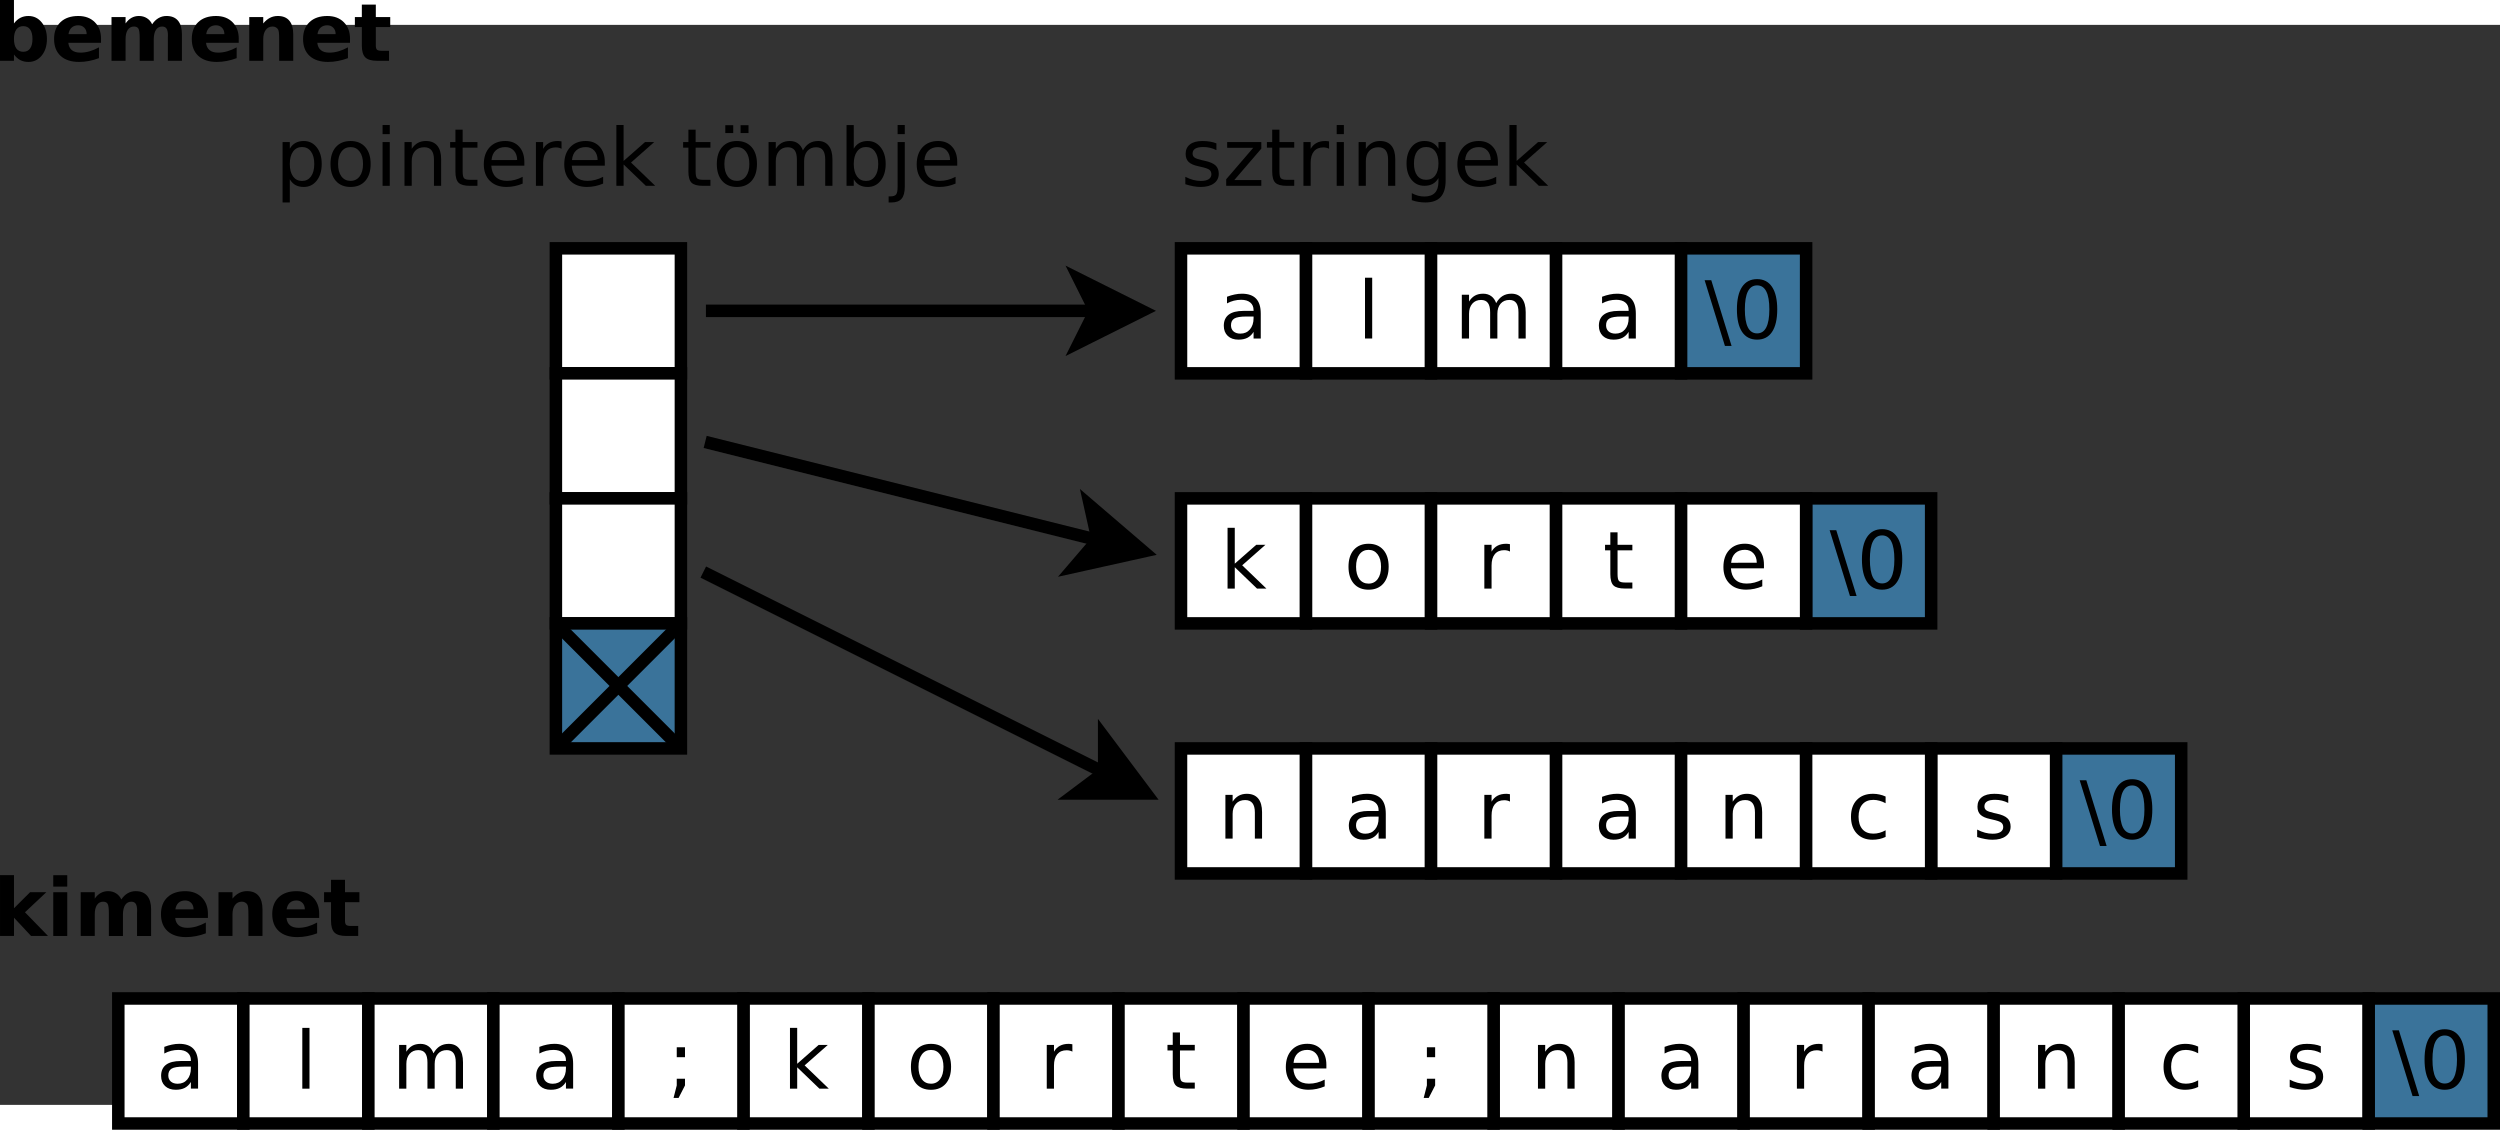 <?xml version="1.0" encoding="UTF-8" standalone="no"?>
<!-- Created with Inkscape (http://www.inkscape.org/) -->
<svg id="svg2" xmlns:rdf="http://www.w3.org/1999/02/22-rdf-syntax-ns#" xmlns="http://www.w3.org/2000/svg" height="334.52" width="740.25" version="1.1" xmlns:cc="http://creativecommons.org/ns#" xmlns:dc="http://purl.org/dc/elements/1.1/" viewBox="200 28 399.925 172.768">
 <rect x="200" y="28" width="399.925" height="172.768" fill="#333333" stroke="none"/>
 <g id="g4" transform="translate(-1.075 -6.254)">
  <path id="rect6" fill="#fff" d="m290 70h20v20h-20z"/>
  <path id="rect8" d="m290 70h20v20h-20z" stroke="#000" stroke-width="2" fill="none"/>
 </g>
 <g id="g10" transform="translate(-1.075 -6.254)">
  <path id="rect12" fill="#fff" d="m290 90h20v20h-20z"/>
  <path id="rect14" d="m290 90h20v20h-20z" stroke="#000" stroke-width="2" fill="none"/>
 </g>
 <g id="g16" transform="translate(-1.075 -6.254)">
  <path id="rect18" fill="#fff" d="m290 110h20v20h-20z"/>
  <path id="rect20" d="m290 110h20v20h-20z" stroke="#000" stroke-width="2" fill="none"/>
 </g>
 <g id="g22" transform="translate(-1.075 -6.254)">
  <path id="rect24" fill="#3a739a" d="m290 130h20v20h-20z"/>
  <path id="rect26" d="m290 130h20v20h-20z" stroke="#000" stroke-width="2" fill="none"/>
 </g>
 <g id="g28" transform="translate(-1.075 -6.254)">
  <path id="rect30" fill="#fff" d="m390 70h20v20h-20z"/>
  <path id="rect32" d="m390 70h20v20h-20z" stroke="#000" stroke-width="2" fill="none"/>
 </g>
 <g id="g34" transform="translate(-1.075 -6.254)">
  <path id="rect36" fill="#fff" d="m410 70h20v20h-20z"/>
  <path id="rect38" d="m410 70h20v20h-20z" stroke="#000" stroke-width="2" fill="none"/>
 </g>
 <g id="g40" transform="translate(-1.075 -6.254)">
  <path id="rect42" fill="#fff" d="m430 70h20v20h-20z"/>
  <path id="rect44" d="m430 70h20v20h-20z" stroke="#000" stroke-width="2" fill="none"/>
 </g>
 <g id="g46" transform="translate(-1.075 -6.254)">
  <path id="rect48" fill="#fff" d="m450 70h20v20h-20z"/>
  <path id="rect50" d="m450 70h20v20h-20z" stroke="#000" stroke-width="2" fill="none"/>
 </g>
 <g id="g52" transform="translate(-1.075 -6.254)">
  <path id="rect54" fill="#3a739a" d="m470 70h20v20h-20z"/>
  <path id="rect56" d="m470 70h20v20h-20z" stroke="#000" stroke-width="2" fill="none"/>
 </g>
 <g id="g58" transform="translate(-1.075 -6.254)">
  <path id="rect60" fill="#fff" d="m390 110h20v20h-20z"/>
  <path id="rect62" d="m390 110h20v20h-20z" stroke="#000" stroke-width="2" fill="none"/>
 </g>
 <g id="g64" transform="translate(-1.075 -6.254)">
  <path id="rect66" fill="#fff" d="m410 110h20v20h-20z"/>
  <path id="rect68" d="m410 110h20v20h-20z" stroke="#000" stroke-width="2" fill="none"/>
 </g>
 <g id="g70" transform="translate(-1.075 -6.254)">
  <path id="rect72" fill="#fff" d="m430 110h20v20h-20z"/>
  <path id="rect74" d="m430 110h20v20h-20z" stroke="#000" stroke-width="2" fill="none"/>
 </g>
 <g id="g76" transform="translate(-1.075 -6.254)">
  <path id="rect78" fill="#fff" d="m450 110h20v20h-20z"/>
  <path id="rect80" d="m450 110h20v20h-20z" stroke="#000" stroke-width="2" fill="none"/>
 </g>
 <g id="g82" transform="translate(-1.075 -6.254)">
  <path id="rect84" fill="#3a739a" d="m490 110h20v20h-20z"/>
  <path id="rect86" d="m490 110h20v20h-20z" stroke="#000" stroke-width="2" fill="none"/>
 </g>
 <g id="g88" transform="translate(-1.075 -6.254)">
  <path id="rect90" fill="#fff" d="m470 110h20v20h-20z"/>
  <path id="rect92" d="m470 110h20v20h-20z" stroke="#000" stroke-width="2" fill="none"/>
 </g>
 <g id="g94" transform="translate(-1.075 -6.254)">
  <path id="line96" d="m314 80h62.264" stroke="#000" stroke-width="2" fill="none"/>
  <path id="polygon98" d="m376.26 80-2.5-5 10 5-10 5z"/>
  <path id="polygon100" d="m376.26 80-2.5-5 10 5-10 5z" stroke="#000" stroke-width="2" fill="none"/>
 </g>
 <g id="g102" transform="translate(-1.075 -6.254)">
  <path id="line104" d="m313.88 100.97 62.793 15.699" stroke="#000" stroke-width="2" fill="none"/>
  <path id="polygon106" d="m376.67 116.67-1.213-5.458 8.489 7.277-10.914 2.425z"/>
  <path id="polygon108" d="m376.67 116.67-1.213-5.458 8.489 7.277-10.914 2.425z" stroke="#000" stroke-width="2" fill="none"/>
 </g>
 <g id="g110" transform="translate(-1.075 -6.254)">
  <path id="line112" d="m313.58 121.79 64.136 32.068" stroke="#000" stroke-width="2" fill="none"/>
  <path id="polygon114" d="m377.71 153.86v-5.59l6.708 8.944h-11.18z"/>
  <path id="polygon116" d="m377.71 153.86v-5.59l6.708 8.944h-11.18z" stroke="#000" stroke-width="2" fill="none"/>
 </g>
 <g id="text118">
  <path id="path3250" style="" d="m246.36 52.696v3.712h-1.156v-9.662h1.156v1.062c0.242-0.417 0.546-0.725 0.912-0.925 0.371-0.204 0.812-0.306 1.325-0.306 0.85 0 1.54 0.338 2.069 1.012 0.533 0.675 0.8 1.562 0.8 2.663-0 1.1-0.267 1.988-0.8 2.663-0.529 0.675-1.219 1.012-2.069 1.012-0.512 0-0.954-0.1-1.325-0.3-0.367-0.204-0.671-0.515-0.912-0.931m3.913-2.444c0-0.846-0.175-1.508-0.525-1.988-0.346-0.483-0.823-0.725-1.431-0.725-0.608 0-1.087 0.242-1.438 0.725-0.346 0.479-0.519 1.142-0.519 1.988 0 0.846 0.173 1.51 0.519 1.994 0.35 0.479 0.829 0.719 1.438 0.719 0.608 0 1.085-0.24 1.431-0.719 0.35-0.483 0.525-1.148 0.525-1.994"/>
  <path id="path3252" style="" d="m256.08 47.553c-0.617 0-1.104 0.242-1.462 0.725-0.358 0.479-0.537 1.137-0.537 1.975s0.177 1.498 0.531 1.981c0.358 0.479 0.848 0.719 1.469 0.719 0.613 0 1.098-0.242 1.456-0.725 0.358-0.483 0.537-1.142 0.537-1.975 0-0.829-0.179-1.485-0.537-1.969-0.358-0.487-0.844-0.731-1.456-0.731m0-0.975c1 0 1.785 0.325 2.356 0.975 0.571 0.65 0.856 1.55 0.856 2.7-0 1.146-0.285 2.046-0.856 2.7-0.571 0.65-1.356 0.975-2.356 0.975-1.004 0-1.792-0.325-2.362-0.975-0.567-0.654-0.85-1.554-0.85-2.7 0-1.15 0.283-2.05 0.85-2.7 0.571-0.65 1.358-0.975 2.362-0.975"/>
  <path id="path3254" style="" d="m261.2 46.746h1.15v7h-1.15v-7m0-2.725h1.15v1.456h-1.15v-1.456"/>
  <path id="path3256" style="" d="m270.57 49.521v4.225h-1.15v-4.188c0-0.662-0.129-1.158-0.388-1.488-0.258-0.329-0.646-0.494-1.163-0.494-0.621 0-1.11 0.198-1.469 0.594-0.358 0.396-0.537 0.935-0.537 1.619v3.956h-1.156v-7h1.156v1.087c0.275-0.421 0.598-0.735 0.969-0.944 0.375-0.208 0.806-0.312 1.294-0.312 0.804 0 1.413 0.25 1.825 0.75 0.412 0.496 0.619 1.227 0.619 2.194"/>
  <path id="path3258" style="" d="m274.01 44.759v1.988h2.369v0.894h-2.369v3.8c0 0.571 0.077 0.938 0.231 1.1 0.158 0.163 0.477 0.244 0.956 0.244h1.181v0.963h-1.181c-0.887 0-1.5-0.165-1.837-0.494-0.338-0.333-0.506-0.938-0.506-1.812v-3.8h-0.844v-0.894h0.844v-1.988h1.156"/>
  <path id="path3260" style="" d="m283.88 49.959v0.562h-5.287c0.05 0.792 0.287 1.396 0.713 1.812 0.429 0.412 1.025 0.619 1.788 0.619 0.442 0 0.869-0.054 1.281-0.163 0.417-0.108 0.829-0.271 1.238-0.487v1.087c-0.412 0.175-0.835 0.308-1.269 0.4-0.433 0.092-0.873 0.138-1.319 0.138-1.117 0-2.002-0.325-2.656-0.975-0.65-0.65-0.975-1.529-0.975-2.638 0-1.146 0.308-2.054 0.925-2.725 0.621-0.675 1.456-1.012 2.506-1.012 0.942 0 1.685 0.304 2.231 0.912 0.55 0.604 0.825 1.427 0.825 2.469m-1.15-0.338c-0.008-0.629-0.185-1.131-0.531-1.506-0.342-0.375-0.796-0.562-1.363-0.562-0.642 0-1.156 0.181-1.544 0.544-0.383 0.363-0.604 0.873-0.662 1.531l4.1-0.006"/>
  <path id="path3262" style="" d="m289.83 47.821c-0.129-0.075-0.271-0.129-0.425-0.163-0.15-0.037-0.317-0.056-0.5-0.056-0.65 0-1.15 0.213-1.5 0.637-0.346 0.421-0.519 1.027-0.519 1.819v3.688h-1.156v-7h1.156v1.087c0.242-0.425 0.556-0.74 0.944-0.944 0.388-0.208 0.858-0.312 1.413-0.312 0.079 0 0.167 0.006 0.263 0.019 0.096 0.008 0.202 0.023 0.319 0.044l0.006 1.181"/>
  <path id="path3264" style="" d="m296.75 49.959v0.562h-5.287c0.05 0.792 0.287 1.396 0.713 1.812 0.429 0.412 1.025 0.619 1.788 0.619 0.442 0 0.869-0.054 1.281-0.163 0.417-0.108 0.829-0.271 1.238-0.487v1.087c-0.413 0.175-0.835 0.308-1.269 0.4-0.433 0.092-0.873 0.138-1.319 0.138-1.117 0-2.002-0.325-2.656-0.975-0.65-0.65-0.975-1.529-0.975-2.638 0-1.146 0.308-2.054 0.925-2.725 0.621-0.675 1.456-1.012 2.506-1.012 0.942 0 1.685 0.304 2.231 0.912 0.55 0.604 0.825 1.427 0.825 2.469m-1.15-0.338c-0.008-0.629-0.185-1.131-0.531-1.506-0.342-0.375-0.796-0.562-1.363-0.562-0.642 0-1.156 0.181-1.544 0.544-0.383 0.363-0.604 0.873-0.662 1.531l4.1-0.006"/>
  <path id="path3266" style="" d="m298.6 44.021h1.156v5.744l3.431-3.019h1.469l-3.712 3.275 3.869 3.725h-1.5l-3.556-3.419v3.419h-1.156v-9.725"/>
  <path id="path3268" style="" d="m311.28 44.759v1.988h2.369v0.894h-2.369v3.8c-0 0.571 0.077 0.938 0.231 1.1 0.158 0.163 0.477 0.244 0.956 0.244h1.181v0.963h-1.181c-0.888 0-1.5-0.165-1.837-0.494-0.338-0.333-0.506-0.938-0.506-1.812v-3.8h-0.844v-0.894h0.844v-1.988h1.156"/>
  <path id="path3270" style="" d="m317.88 47.553c-0.617 0-1.104 0.242-1.462 0.725-0.358 0.479-0.538 1.137-0.537 1.975-0 0.838 0.177 1.498 0.531 1.981 0.358 0.479 0.848 0.719 1.469 0.719 0.612 0 1.098-0.242 1.456-0.725 0.358-0.483 0.537-1.142 0.537-1.975-0-0.829-0.179-1.485-0.537-1.969-0.358-0.487-0.844-0.731-1.456-0.731m0-0.975c1 0 1.785 0.325 2.356 0.975 0.571 0.65 0.856 1.55 0.856 2.7-0 1.146-0.285 2.046-0.856 2.7-0.571 0.65-1.356 0.975-2.356 0.975-1.004 0-1.792-0.325-2.362-0.975-0.567-0.654-0.85-1.554-0.85-2.7 0-1.15 0.283-2.05 0.85-2.7 0.571-0.65 1.358-0.975 2.362-0.975m0.588-2.531h1.269v1.262h-1.269v-1.262m-2.444 0h1.269v1.262h-1.269v-1.262"/>
  <path id="path3272" style="" d="m328.44 48.09c0.287-0.517 0.631-0.898 1.031-1.144 0.4-0.246 0.871-0.369 1.413-0.369 0.729 0 1.292 0.256 1.688 0.769 0.396 0.508 0.594 1.233 0.594 2.175v4.225h-1.156v-4.188c-0-0.671-0.119-1.169-0.356-1.494-0.238-0.325-0.6-0.487-1.087-0.487-0.596 0-1.067 0.198-1.413 0.594-0.346 0.396-0.519 0.935-0.519 1.619v3.956h-1.156v-4.188c0-0.675-0.119-1.173-0.356-1.494-0.237-0.325-0.604-0.487-1.1-0.487-0.588 0-1.054 0.2-1.4 0.6-0.346 0.396-0.519 0.933-0.519 1.613v3.956h-1.156v-7h1.156v1.087c0.263-0.429 0.577-0.746 0.944-0.95 0.367-0.204 0.802-0.306 1.306-0.306 0.508 0 0.94 0.129 1.294 0.388 0.358 0.258 0.623 0.633 0.794 1.125"/>
  <path id="path3274" style="" d="m340.49 50.253c0-0.846-0.175-1.508-0.525-1.988-0.346-0.483-0.823-0.725-1.431-0.725-0.608 0-1.087 0.242-1.438 0.725-0.346 0.479-0.519 1.142-0.519 1.988 0 0.846 0.173 1.51 0.519 1.994 0.35 0.479 0.829 0.719 1.438 0.719 0.608 0 1.085-0.24 1.431-0.719 0.35-0.483 0.525-1.148 0.525-1.994m-3.913-2.444c0.242-0.417 0.546-0.725 0.912-0.925 0.371-0.204 0.812-0.306 1.325-0.306 0.85 0 1.54 0.338 2.069 1.012 0.533 0.675 0.8 1.562 0.8 2.663-0 1.1-0.267 1.988-0.8 2.663-0.529 0.675-1.219 1.012-2.069 1.012-0.512 0-0.954-0.1-1.325-0.3-0.367-0.204-0.671-0.515-0.912-0.931v1.05h-1.156v-9.725h1.156v3.788"/>
  <path id="path3276" style="" d="m343.59 46.746h1.15v7.125c0 0.892-0.171 1.538-0.512 1.938-0.338 0.4-0.883 0.6-1.637 0.6h-0.438v-0.975h0.306c0.438-0 0.735-0.102 0.894-0.306 0.158-0.2 0.237-0.619 0.237-1.256v-7.125m0-2.725h1.15v1.456h-1.15v-1.456"/>
  <path id="path3278" style="" d="m353.13 49.959v0.562h-5.287c0.05 0.792 0.287 1.396 0.713 1.812 0.429 0.412 1.025 0.619 1.788 0.619 0.442 0 0.869-0.054 1.281-0.163 0.417-0.108 0.829-0.271 1.238-0.487v1.087c-0.413 0.175-0.835 0.308-1.269 0.4-0.433 0.092-0.873 0.138-1.319 0.138-1.117 0-2.002-0.325-2.656-0.975-0.65-0.65-0.975-1.529-0.975-2.638-0-1.146 0.308-2.054 0.925-2.725 0.621-0.675 1.456-1.012 2.506-1.012 0.942 0 1.685 0.304 2.231 0.912 0.55 0.604 0.825 1.427 0.825 2.469m-1.15-0.338c-0.008-0.629-0.185-1.131-0.531-1.506-0.342-0.375-0.796-0.562-1.363-0.562-0.642 0-1.156 0.181-1.544 0.544-0.383 0.363-0.604 0.873-0.662 1.531l4.1-0.006"/>
 </g>
 <g id="text122">
  <path id="path3281" style="" d="m394.59 46.953v1.087c-0.325-0.167-0.663-0.292-1.012-0.375-0.35-0.083-0.713-0.125-1.087-0.125-0.571 0-1 0.088-1.288 0.263-0.283 0.175-0.425 0.438-0.425 0.787 0 0.267 0.102 0.477 0.306 0.631 0.204 0.15 0.615 0.294 1.231 0.431l0.394 0.087c0.817 0.175 1.396 0.423 1.738 0.744 0.346 0.317 0.519 0.76 0.519 1.331-0 0.65-0.258 1.165-0.775 1.544-0.513 0.379-1.219 0.569-2.119 0.569-0.375 0-0.767-0.037-1.175-0.113-0.404-0.071-0.831-0.179-1.281-0.325v-1.188c0.425 0.221 0.844 0.388 1.256 0.5 0.412 0.108 0.821 0.163 1.225 0.163 0.542 0 0.958-0.092 1.25-0.275 0.292-0.188 0.437-0.45 0.438-0.787-0-0.312-0.106-0.552-0.319-0.719-0.208-0.167-0.669-0.327-1.381-0.481l-0.4-0.094c-0.713-0.15-1.227-0.379-1.544-0.688-0.317-0.312-0.475-0.74-0.475-1.281 0-0.658 0.233-1.167 0.7-1.525 0.467-0.358 1.129-0.537 1.988-0.537 0.425 0 0.825 0.031 1.2 0.094 0.375 0.063 0.721 0.156 1.038 0.281"/>
  <path id="path3283" style="" d="m396.31 46.746h5.463v1.05l-4.325 5.031h4.325v0.919h-5.619v-1.05l4.325-5.031h-4.169v-0.919"/>
  <path id="path3285" style="" d="m404.67 44.759v1.988h2.369v0.894h-2.369v3.8c0 0.571 0.077 0.938 0.231 1.1 0.158 0.163 0.477 0.244 0.956 0.244h1.181v0.963h-1.181c-0.888 0-1.5-0.165-1.837-0.494-0.338-0.333-0.506-0.938-0.506-1.812v-3.8h-0.844v-0.894h0.844v-1.988h1.156"/>
  <path id="path3287" style="" d="m412.61 47.821c-0.129-0.075-0.271-0.129-0.425-0.163-0.15-0.037-0.317-0.056-0.5-0.056-0.65 0-1.15 0.213-1.5 0.637-0.346 0.421-0.519 1.027-0.519 1.819v3.688h-1.156v-7h1.156v1.087c0.242-0.425 0.556-0.74 0.944-0.944 0.387-0.208 0.858-0.312 1.413-0.312 0.079 0 0.167 0.006 0.263 0.019 0.096 0.008 0.202 0.023 0.319 0.044l0.006 1.181"/>
  <path id="path3289" style="" d="m413.83 46.746h1.15v7h-1.15v-7m0-2.725h1.15v1.456h-1.15v-1.456"/>
  <path id="path3291" style="" d="m423.2 49.521v4.225h-1.15v-4.188c-0-0.662-0.129-1.158-0.388-1.488-0.258-0.329-0.646-0.494-1.163-0.494-0.621 0-1.11 0.198-1.469 0.594-0.358 0.396-0.537 0.935-0.537 1.619v3.956h-1.156v-7h1.156v1.087c0.275-0.421 0.598-0.735 0.969-0.944 0.375-0.208 0.806-0.312 1.294-0.312 0.804 0 1.413 0.25 1.825 0.75 0.412 0.496 0.619 1.227 0.619 2.194"/>
  <path id="path3293" style="" d="m430.11 50.165c-0-0.833-0.173-1.479-0.519-1.938-0.342-0.458-0.823-0.687-1.444-0.688-0.617 0-1.098 0.229-1.444 0.688-0.342 0.458-0.512 1.104-0.512 1.938 0 0.829 0.171 1.473 0.512 1.931 0.346 0.458 0.827 0.688 1.444 0.688 0.621 0 1.102-0.229 1.444-0.688 0.346-0.458 0.519-1.102 0.519-1.931m1.15 2.712c-0 1.192-0.265 2.077-0.794 2.656-0.529 0.583-1.34 0.875-2.431 0.875-0.404-0-0.785-0.031-1.144-0.094-0.358-0.058-0.706-0.15-1.044-0.275v-1.119c0.338 0.183 0.671 0.319 1 0.406 0.329 0.087 0.665 0.131 1.006 0.131 0.754-0 1.319-0.198 1.694-0.594 0.375-0.392 0.562-0.985 0.562-1.781v-0.569c-0.238 0.412-0.542 0.721-0.912 0.925-0.371 0.204-0.815 0.306-1.331 0.306-0.858 0-1.55-0.327-2.075-0.981-0.525-0.654-0.787-1.521-0.787-2.6 0-1.083 0.263-1.952 0.787-2.606 0.525-0.654 1.217-0.981 2.075-0.981 0.517 0 0.96 0.102 1.331 0.306 0.371 0.204 0.675 0.513 0.912 0.925v-1.062h1.15v6.131"/>
  <path id="path3295" style="" d="m439.62 49.959v0.562h-5.287c0.05 0.792 0.287 1.396 0.713 1.812 0.429 0.412 1.025 0.619 1.788 0.619 0.442 0 0.869-0.054 1.281-0.163 0.417-0.108 0.829-0.271 1.238-0.487v1.087c-0.413 0.175-0.835 0.308-1.269 0.4-0.433 0.092-0.873 0.138-1.319 0.138-1.117 0-2.002-0.325-2.656-0.975-0.65-0.65-0.975-1.529-0.975-2.638 0-1.146 0.308-2.054 0.925-2.725 0.621-0.675 1.456-1.012 2.506-1.012 0.942 0 1.685 0.304 2.231 0.912 0.55 0.604 0.825 1.427 0.825 2.469m-1.15-0.338c-0.008-0.629-0.185-1.131-0.531-1.506-0.342-0.375-0.796-0.562-1.363-0.562-0.642 0-1.156 0.181-1.544 0.544-0.383 0.363-0.604 0.873-0.662 1.531l4.1-0.006"/>
  <path id="path3297" style="" d="m441.46 44.021h1.156v5.744l3.431-3.019h1.469l-3.712 3.275 3.869 3.725h-1.5l-3.556-3.419v3.419h-1.156v-9.725"/>
 </g>
 <g id="text126">
  <path id="path3300" style="" d="m399.39 74.653c-0.929 0-1.573 0.106-1.931 0.319-0.358 0.212-0.537 0.575-0.537 1.087 0 0.408 0.133 0.733 0.4 0.975 0.271 0.237 0.637 0.356 1.1 0.356 0.637 0 1.148-0.225 1.531-0.675 0.387-0.454 0.581-1.056 0.581-1.806v-0.256h-1.144m2.294-0.475v3.994h-1.15v-1.062c-0.263 0.425-0.59 0.74-0.981 0.944-0.392 0.2-0.871 0.3-1.438 0.3-0.717-0-1.288-0.2-1.712-0.6-0.421-0.404-0.631-0.944-0.631-1.619 0-0.787 0.263-1.381 0.787-1.781 0.529-0.4 1.317-0.6 2.362-0.6h1.613v-0.113c-0-0.529-0.175-0.938-0.525-1.225-0.346-0.292-0.833-0.437-1.462-0.438-0.4 0-0.79 0.048-1.169 0.144-0.379 0.096-0.744 0.24-1.094 0.431v-1.062c0.421-0.162 0.829-0.283 1.225-0.362 0.396-0.083 0.781-0.125 1.156-0.125 1.012 0 1.769 0.263 2.269 0.787 0.5 0.525 0.75 1.321 0.75 2.388"/>
 </g>
 <g id="text130">
  <path id="path3303" style="" d="m418.36 68.446h1.15v9.725h-1.15v-9.725"/>
 </g>
 <g id="text134">
  <path id="path3306" style="" d="m439.34 72.515c0.287-0.517 0.631-0.898 1.031-1.144 0.4-0.246 0.871-0.369 1.413-0.369 0.729 0 1.292 0.256 1.688 0.769 0.396 0.508 0.594 1.233 0.594 2.175v4.225h-1.156v-4.188c-0-0.671-0.119-1.169-0.356-1.494-0.238-0.325-0.6-0.487-1.087-0.487-0.596 0-1.067 0.198-1.413 0.594-0.346 0.396-0.519 0.935-0.519 1.619v3.956h-1.156v-4.188c-0-0.675-0.119-1.173-0.356-1.494-0.238-0.325-0.604-0.487-1.1-0.487-0.588 0-1.054 0.2-1.4 0.6-0.346 0.396-0.519 0.933-0.519 1.613v3.956h-1.156v-7h1.156v1.087c0.263-0.429 0.577-0.746 0.944-0.95 0.367-0.204 0.802-0.306 1.306-0.306 0.508 0 0.94 0.129 1.294 0.388 0.358 0.258 0.623 0.633 0.794 1.125"/>
 </g>
 <g id="text138">
  <path id="path3309" style="" d="m459.39 74.653c-0.929 0-1.573 0.106-1.931 0.319-0.358 0.212-0.537 0.575-0.537 1.087 0 0.408 0.133 0.733 0.4 0.975 0.271 0.237 0.637 0.356 1.1 0.356 0.637 0 1.148-0.225 1.531-0.675 0.387-0.454 0.581-1.056 0.581-1.806v-0.256h-1.144m2.294-0.475v3.994h-1.15v-1.062c-0.263 0.425-0.59 0.74-0.981 0.944-0.392 0.2-0.871 0.3-1.438 0.3-0.717-0-1.288-0.2-1.712-0.6-0.421-0.404-0.631-0.944-0.631-1.619 0-0.787 0.263-1.381 0.787-1.781 0.529-0.4 1.317-0.6 2.362-0.6h1.613v-0.113c-0-0.529-0.175-0.938-0.525-1.225-0.346-0.292-0.833-0.437-1.462-0.438-0.4 0-0.79 0.048-1.169 0.144-0.379 0.096-0.744 0.24-1.094 0.431v-1.062c0.421-0.162 0.829-0.283 1.225-0.362 0.396-0.083 0.781-0.125 1.156-0.125 1.012 0 1.769 0.263 2.269 0.787 0.5 0.525 0.75 1.321 0.75 2.388"/>
 </g>
 <g id="text142">
  <path id="path3312" style="" d="m473.75 68.84 3.25 10.519h-1.062l-3.25-10.519h1.062"/>
  <path id="path3314" style="" d="m481.08 69.671c-0.65 0-1.14 0.321-1.469 0.963-0.325 0.638-0.487 1.598-0.487 2.881 0 1.279 0.163 2.24 0.487 2.881 0.329 0.637 0.819 0.956 1.469 0.956 0.654 0 1.144-0.319 1.469-0.956 0.329-0.642 0.494-1.602 0.494-2.881-0-1.283-0.165-2.244-0.494-2.881-0.325-0.642-0.815-0.962-1.469-0.963m0-1c1.046 0 1.844 0.415 2.394 1.244 0.554 0.825 0.831 2.025 0.831 3.6-0 1.571-0.277 2.771-0.831 3.6-0.55 0.825-1.348 1.238-2.394 1.238-1.046-0-1.846-0.412-2.4-1.238-0.55-0.829-0.825-2.029-0.825-3.6 0-1.575 0.275-2.775 0.825-3.6 0.554-0.829 1.354-1.244 2.4-1.244"/>
 </g>
 <g id="text146">
  <path id="path3317" style="" d="m396.37 108.45h1.156v5.744l3.431-3.019h1.469l-3.712 3.275 3.869 3.725h-1.5l-3.556-3.419v3.419h-1.156v-9.725"/>
 </g>
 <g id="text150">
  <path id="path3320" style="" d="m418.93 111.98c-0.617 0-1.104 0.242-1.462 0.725-0.358 0.479-0.537 1.137-0.537 1.975s0.177 1.498 0.531 1.981c0.358 0.479 0.848 0.719 1.469 0.719 0.612 0 1.098-0.242 1.456-0.725 0.358-0.483 0.537-1.142 0.537-1.975-0-0.829-0.179-1.485-0.537-1.969-0.358-0.487-0.844-0.731-1.456-0.731m0-0.975c1 0 1.785 0.325 2.356 0.975 0.571 0.65 0.856 1.55 0.856 2.7-0 1.146-0.285 2.046-0.856 2.7-0.571 0.65-1.356 0.975-2.356 0.975-1.004 0-1.792-0.325-2.362-0.975-0.567-0.654-0.85-1.554-0.85-2.7 0-1.15 0.283-2.05 0.85-2.7 0.571-0.65 1.358-0.975 2.362-0.975"/>
 </g>
 <g id="text154">
  <path id="path3323" style="" d="m441.55 112.25c-0.129-0.075-0.271-0.129-0.425-0.163-0.15-0.037-0.317-0.056-0.5-0.056-0.65 0-1.15 0.213-1.5 0.637-0.346 0.421-0.519 1.027-0.519 1.819v3.688h-1.156v-7h1.156v1.087c0.242-0.425 0.556-0.74 0.944-0.944 0.387-0.208 0.858-0.312 1.413-0.312 0.079 0 0.167 0.006 0.263 0.019 0.096 0.008 0.202 0.023 0.319 0.044l0.006 1.181"/>
 </g>
 <g id="text158">
  <path id="path3326" style="" d="m458.76 109.18v1.988h2.369v0.894h-2.369v3.8c0 0.571 0.077 0.938 0.231 1.1 0.158 0.163 0.477 0.244 0.956 0.244h1.181v0.963h-1.181c-0.887 0-1.5-0.165-1.837-0.494-0.338-0.333-0.506-0.938-0.506-1.812v-3.8h-0.844v-0.894h0.844v-1.988h1.156"/>
 </g>
 <g id="text162">
  <path id="path3329" style="" d="m482.18 114.38v0.562h-5.287c0.05 0.792 0.287 1.396 0.713 1.812 0.429 0.412 1.025 0.619 1.788 0.619 0.442 0 0.869-0.054 1.281-0.163 0.417-0.108 0.829-0.271 1.238-0.487v1.087c-0.413 0.175-0.835 0.308-1.269 0.4-0.433 0.092-0.873 0.138-1.319 0.138-1.117 0-2.002-0.325-2.656-0.975-0.65-0.65-0.975-1.529-0.975-2.638 0-1.146 0.308-2.054 0.925-2.725 0.621-0.675 1.456-1.012 2.506-1.012 0.942 0 1.685 0.304 2.231 0.912 0.55 0.604 0.825 1.427 0.825 2.469m-1.15-0.338c-0.008-0.629-0.185-1.131-0.531-1.506-0.342-0.375-0.796-0.562-1.363-0.562-0.642 0-1.156 0.181-1.544 0.544-0.383 0.363-0.604 0.873-0.662 1.531l4.1-0.006"/>
 </g>
 <g id="text166">
  <path id="path3332" style="" d="m493.75 108.84 3.25 10.519h-1.062l-3.25-10.519h1.062"/>
  <path id="path3334" style="" d="m501.08 109.67c-0.65 0-1.14 0.321-1.469 0.963-0.325 0.638-0.487 1.598-0.487 2.881 0 1.279 0.163 2.24 0.487 2.881 0.329 0.637 0.819 0.956 1.469 0.956 0.654 0 1.144-0.319 1.469-0.956 0.329-0.642 0.494-1.602 0.494-2.881-0-1.283-0.165-2.244-0.494-2.881-0.325-0.642-0.815-0.962-1.469-0.963m0-1c1.046 0 1.844 0.415 2.394 1.244 0.554 0.825 0.831 2.025 0.831 3.6-0 1.571-0.277 2.771-0.831 3.6-0.55 0.825-1.348 1.238-2.394 1.238-1.046 0-1.846-0.412-2.4-1.238-0.55-0.829-0.825-2.029-0.825-3.6 0-1.575 0.275-2.775 0.825-3.6 0.554-0.829 1.354-1.244 2.4-1.244"/>
 </g>
 <g id="g170" transform="translate(-1.075 -6.254)">
  <path id="rect172" fill="#fff" d="m390 150h20v20h-20z"/>
  <path id="rect174" d="m390 150h20v20h-20z" stroke="#000" stroke-width="2" fill="none"/>
 </g>
 <g id="g176" transform="translate(-1.075 -6.254)">
  <path id="rect178" fill="#fff" d="m410 150h20v20h-20z"/>
  <path id="rect180" d="m410 150h20v20h-20z" stroke="#000" stroke-width="2" fill="none"/>
 </g>
 <g id="g182" transform="translate(-1.075 -6.254)">
  <path id="rect184" fill="#fff" d="m430 150h20v20h-20z"/>
  <path id="rect186" d="m430 150h20v20h-20z" stroke="#000" stroke-width="2" fill="none"/>
 </g>
 <g id="g188" transform="translate(-1.075 -6.254)">
  <path id="rect190" fill="#fff" d="m450 150h20v20h-20z"/>
  <path id="rect192" d="m450 150h20v20h-20z" stroke="#000" stroke-width="2" fill="none"/>
 </g>
 <g id="g194" transform="translate(-1.075 -6.254)">
  <path id="rect196" fill="#fff" d="m510 150h20v20h-20z"/>
  <path id="rect198" d="m510 150h20v20h-20z" stroke="#000" stroke-width="2" fill="none"/>
 </g>
 <g id="g200" transform="translate(-1.075 -6.254)">
  <path id="rect202" fill="#fff" d="m470 150h20v20h-20z"/>
  <path id="rect204" d="m470 150h20v20h-20z" stroke="#000" stroke-width="2" fill="none"/>
 </g>
 <g id="text206">
  <path id="path3349" style="" d="m401.89 153.95v4.225h-1.15v-4.188c-0-0.662-0.129-1.158-0.388-1.488-0.258-0.329-0.646-0.494-1.163-0.494-0.621 0-1.11 0.198-1.469 0.594-0.358 0.396-0.537 0.935-0.537 1.619v3.956h-1.156v-7h1.156v1.087c0.275-0.421 0.598-0.735 0.969-0.944 0.375-0.208 0.806-0.312 1.294-0.312 0.804 0 1.413 0.25 1.825 0.75 0.412 0.496 0.619 1.227 0.619 2.194"/>
 </g>
 <g id="text210">
  <path id="path3352" style="" d="m419.39 154.65c-0.929 0-1.573 0.106-1.931 0.319-0.358 0.212-0.537 0.575-0.537 1.087 0 0.408 0.133 0.733 0.4 0.975 0.271 0.237 0.637 0.356 1.1 0.356 0.637 0 1.148-0.225 1.531-0.675 0.387-0.454 0.581-1.056 0.581-1.806v-0.256h-1.144m2.294-0.475v3.994h-1.15v-1.062c-0.263 0.425-0.59 0.74-0.981 0.944-0.392 0.2-0.871 0.3-1.438 0.3-0.717 0-1.288-0.2-1.712-0.6-0.421-0.404-0.631-0.944-0.631-1.619 0-0.787 0.263-1.381 0.787-1.781 0.529-0.4 1.317-0.6 2.362-0.6h1.613v-0.113c-0-0.529-0.175-0.938-0.525-1.225-0.346-0.292-0.833-0.438-1.462-0.438-0.4 0-0.79 0.048-1.169 0.144-0.379 0.096-0.744 0.24-1.094 0.431v-1.062c0.421-0.163 0.829-0.283 1.225-0.362 0.396-0.083 0.781-0.125 1.156-0.125 1.012 0 1.769 0.263 2.269 0.787 0.5 0.525 0.75 1.321 0.75 2.388"/>
 </g>
 <g id="text214">
  <path id="path3355" style="" d="m441.55 152.25c-0.129-0.075-0.271-0.129-0.425-0.163-0.15-0.037-0.317-0.056-0.5-0.056-0.65 0-1.15 0.212-1.5 0.637-0.346 0.421-0.519 1.027-0.519 1.819v3.688h-1.156v-7h1.156v1.087c0.242-0.425 0.556-0.74 0.944-0.944 0.387-0.208 0.858-0.312 1.413-0.312 0.079 0 0.167 0.006 0.263 0.019 0.096 0.008 0.202 0.023 0.319 0.044l0.006 1.181"/>
 </g>
 <g id="text218">
  <path id="path3358" style="" d="m459.39 154.65c-0.929 0-1.573 0.106-1.931 0.319-0.358 0.212-0.537 0.575-0.537 1.087 0 0.408 0.133 0.733 0.4 0.975 0.271 0.237 0.637 0.356 1.1 0.356 0.637 0 1.148-0.225 1.531-0.675 0.387-0.454 0.581-1.056 0.581-1.806v-0.256h-1.144m2.294-0.475v3.994h-1.15v-1.062c-0.263 0.425-0.59 0.74-0.981 0.944-0.392 0.2-0.871 0.3-1.438 0.3-0.717 0-1.288-0.2-1.712-0.6-0.421-0.404-0.631-0.944-0.631-1.619 0-0.787 0.263-1.381 0.787-1.781 0.529-0.4 1.317-0.6 2.362-0.6h1.613v-0.113c-0-0.529-0.175-0.938-0.525-1.225-0.346-0.292-0.833-0.438-1.462-0.438-0.4 0-0.79 0.048-1.169 0.144-0.379 0.096-0.744 0.24-1.094 0.431v-1.062c0.421-0.163 0.829-0.283 1.225-0.362 0.396-0.083 0.781-0.125 1.156-0.125 1.012 0 1.769 0.263 2.269 0.787 0.5 0.525 0.75 1.321 0.75 2.388"/>
 </g>
 <g id="text222">
  <path id="path3361" style="" d="m481.89 153.95v4.225h-1.15v-4.188c-0-0.662-0.129-1.158-0.388-1.488-0.258-0.329-0.646-0.494-1.163-0.494-0.621 0-1.11 0.198-1.469 0.594-0.358 0.396-0.537 0.935-0.537 1.619v3.956h-1.156v-7h1.156v1.087c0.275-0.421 0.598-0.735 0.969-0.944 0.375-0.208 0.806-0.312 1.294-0.312 0.804 0 1.413 0.25 1.825 0.75 0.412 0.496 0.619 1.227 0.619 2.194"/>
 </g>
 <g id="text226">
  <path id="path3364" style="" d="m533.75 148.84 3.25 10.519h-1.062l-3.25-10.519h1.062"/>
  <path id="path3366" style="" d="m541.08 149.67c-0.65 0-1.14 0.321-1.469 0.963-0.325 0.637-0.487 1.598-0.487 2.881 0 1.279 0.163 2.24 0.487 2.881 0.329 0.637 0.819 0.956 1.469 0.956 0.654 0 1.144-0.319 1.469-0.956 0.329-0.642 0.494-1.602 0.494-2.881-0-1.283-0.165-2.244-0.494-2.881-0.325-0.642-0.815-0.963-1.469-0.963m0-1c1.046 0 1.844 0.415 2.394 1.244 0.554 0.825 0.831 2.025 0.831 3.6-0 1.571-0.277 2.771-0.831 3.6-0.55 0.825-1.348 1.238-2.394 1.238-1.046 0-1.846-0.412-2.4-1.238-0.55-0.829-0.825-2.029-0.825-3.6 0-1.575 0.275-2.775 0.825-3.6 0.554-0.829 1.354-1.244 2.4-1.244"/>
 </g>
 <g id="g230" transform="translate(-1.075 -6.254)">
  <path id="rect232" fill="#fff" d="m490 150h20v20h-20z"/>
  <path id="rect234" d="m490 150h20v20h-20z" stroke="#000" stroke-width="2" fill="none"/>
 </g>
 <g id="g236" transform="translate(-1.075 -6.254)">
  <path id="rect238" fill="#3a739a" d="m530 150h20v20h-20z"/>
  <path id="rect240" d="m530 150h20v20h-20z" stroke="#000" stroke-width="2" fill="none"/>
 </g>
 <g id="text242">
  <path id="path3373" style="" d="m501.64 151.44v1.075c-0.325-0.179-0.652-0.312-0.981-0.4-0.325-0.092-0.654-0.138-0.988-0.138-0.746 0-1.325 0.237-1.738 0.713-0.412 0.471-0.619 1.133-0.619 1.988 0 0.854 0.206 1.519 0.619 1.994 0.412 0.471 0.992 0.706 1.738 0.706 0.333 0 0.662-0.044 0.988-0.131 0.329-0.092 0.656-0.227 0.981-0.406v1.062c-0.321 0.15-0.654 0.263-1 0.338-0.342 0.075-0.706 0.113-1.094 0.113-1.054 0-1.892-0.331-2.513-0.994-0.621-0.662-0.931-1.556-0.931-2.681 0-1.142 0.312-2.04 0.938-2.694 0.629-0.654 1.49-0.981 2.581-0.981 0.354 0 0.7 0.037 1.038 0.113 0.337 0.071 0.665 0.179 0.981 0.325"/>
 </g>
 <g id="text246">
  <path id="path3376" style="" d="m521.26 151.38v1.087c-0.325-0.167-0.663-0.292-1.012-0.375-0.35-0.083-0.713-0.125-1.087-0.125-0.571 0-1 0.087-1.288 0.263-0.283 0.175-0.425 0.438-0.425 0.787 0 0.267 0.102 0.477 0.306 0.631 0.204 0.15 0.615 0.294 1.231 0.431l0.394 0.087c0.817 0.175 1.396 0.423 1.738 0.744 0.346 0.317 0.519 0.76 0.519 1.331-0 0.65-0.258 1.165-0.775 1.544-0.513 0.379-1.219 0.569-2.119 0.569-0.375 0-0.767-0.037-1.175-0.113-0.404-0.071-0.831-0.179-1.281-0.325v-1.188c0.425 0.221 0.844 0.388 1.256 0.5 0.412 0.108 0.821 0.163 1.225 0.163 0.542 0 0.958-0.092 1.25-0.275 0.292-0.188 0.437-0.45 0.438-0.787-0-0.312-0.106-0.552-0.319-0.719-0.208-0.167-0.669-0.327-1.381-0.481l-0.4-0.094c-0.713-0.15-1.227-0.379-1.544-0.688-0.317-0.312-0.475-0.74-0.475-1.281 0-0.658 0.233-1.167 0.7-1.525 0.467-0.358 1.129-0.537 1.988-0.537 0.425 0 0.825 0.031 1.2 0.094 0.375 0.062 0.721 0.156 1.038 0.281"/>
 </g>
 <g id="text250">
  <path id="path3379" style="" d="m533.75 148.84 3.25 10.519h-1.062l-3.25-10.519h1.062"/>
  <path id="path3381" style="" d="m541.08 149.67c-0.65 0-1.14 0.321-1.469 0.963-0.325 0.637-0.487 1.598-0.487 2.881 0 1.279 0.163 2.24 0.487 2.881 0.329 0.637 0.819 0.956 1.469 0.956 0.654 0 1.144-0.319 1.469-0.956 0.329-0.642 0.494-1.602 0.494-2.881-0-1.283-0.165-2.244-0.494-2.881-0.325-0.642-0.815-0.963-1.469-0.963m0-1c1.046 0 1.844 0.415 2.394 1.244 0.554 0.825 0.831 2.025 0.831 3.6-0 1.571-0.277 2.771-0.831 3.6-0.55 0.825-1.348 1.238-2.394 1.238-1.046 0-1.846-0.412-2.4-1.238-0.55-0.829-0.825-2.029-0.825-3.6 0-1.575 0.275-2.775 0.825-3.6 0.554-0.829 1.354-1.244 2.4-1.244"/>
 </g>
 <path id="line254" d="m288.92 123.75 20 20" stroke="#000" stroke-width="2" fill="none"/>
 <path id="line256" d="m288.92 143.75 20-20" stroke="#000" stroke-width="2" fill="none"/>
 <g id="g258" transform="translate(-1.075 -6.254)">
  <path id="rect260" fill="#fff" d="m220 190h20v20h-20z"/>
  <path id="rect262" d="m220 190h20v20h-20z" stroke="#000" stroke-width="2" fill="none"/>
 </g>
 <g id="g264" transform="translate(-1.075 -6.254)">
  <path id="rect266" fill="#fff" d="m240 190h20v20h-20z"/>
  <path id="rect268" d="m240 190h20v20h-20z" stroke="#000" stroke-width="2" fill="none"/>
 </g>
 <g id="g270" transform="translate(-1.075 -6.254)">
  <path id="rect272" fill="#fff" d="m260 190h20v20h-20z"/>
  <path id="rect274" d="m260 190h20v20h-20z" stroke="#000" stroke-width="2" fill="none"/>
 </g>
 <g id="g276" transform="translate(-1.075 -6.254)">
  <path id="rect278" fill="#fff" d="m280 190h20v20h-20z"/>
  <path id="rect280" d="m280 190h20v20h-20z" stroke="#000" stroke-width="2" fill="none"/>
 </g>
 <g id="text282">
  <path id="path3394" style="" d="m229.39 194.65c-0.929 0-1.573 0.106-1.931 0.319-0.358 0.212-0.537 0.575-0.537 1.087 0 0.408 0.133 0.733 0.4 0.975 0.271 0.237 0.637 0.356 1.1 0.356 0.637 0 1.148-0.225 1.531-0.675 0.388-0.454 0.581-1.056 0.581-1.806v-0.256h-1.144m2.294-0.475v3.994h-1.15v-1.062c-0.263 0.425-0.59 0.74-0.981 0.944-0.392 0.2-0.871 0.3-1.438 0.3-0.717 0-1.288-0.2-1.712-0.6-0.421-0.404-0.631-0.944-0.631-1.619 0-0.787 0.263-1.381 0.787-1.781 0.529-0.4 1.317-0.6 2.362-0.6h1.613v-0.113c0-0.529-0.175-0.938-0.525-1.225-0.346-0.292-0.833-0.438-1.462-0.438-0.4 0-0.79 0.048-1.169 0.144-0.379 0.096-0.744 0.24-1.094 0.431v-1.062c0.421-0.163 0.829-0.283 1.225-0.362 0.396-0.083 0.781-0.125 1.156-0.125 1.012 0 1.769 0.263 2.269 0.787s0.75 1.321 0.75 2.388"/>
 </g>
 <g id="text286">
  <path id="path3397" style="" d="m248.36 188.45h1.15v9.725h-1.15v-9.725"/>
 </g>
 <g id="text290">
  <path id="path3400" style="" d="m269.34 192.52c0.287-0.517 0.631-0.898 1.031-1.144 0.4-0.246 0.871-0.369 1.413-0.369 0.729 0 1.292 0.256 1.688 0.769 0.396 0.508 0.594 1.233 0.594 2.175v4.225h-1.156v-4.188c-0-0.671-0.119-1.169-0.356-1.494-0.238-0.325-0.6-0.487-1.087-0.487-0.596 0-1.067 0.198-1.413 0.594-0.346 0.396-0.519 0.935-0.519 1.619v3.956h-1.156v-4.188c-0-0.675-0.119-1.173-0.356-1.494-0.238-0.325-0.604-0.487-1.1-0.487-0.588 0-1.054 0.2-1.4 0.6-0.346 0.396-0.519 0.933-0.519 1.613v3.956h-1.156v-7h1.156v1.087c0.263-0.429 0.577-0.746 0.944-0.95 0.367-0.204 0.802-0.306 1.306-0.306 0.508 0 0.94 0.129 1.294 0.388 0.358 0.258 0.623 0.633 0.794 1.125"/>
 </g>
 <g id="text294">
  <path id="path3403" style="" d="m289.39 194.65c-0.929 0-1.573 0.106-1.931 0.319-0.358 0.212-0.537 0.575-0.537 1.087 0 0.408 0.133 0.733 0.4 0.975 0.271 0.237 0.637 0.356 1.1 0.356 0.637 0 1.148-0.225 1.531-0.675 0.387-0.454 0.581-1.056 0.581-1.806v-0.256h-1.144m2.294-0.475v3.994h-1.15v-1.062c-0.263 0.425-0.59 0.74-0.981 0.944-0.392 0.2-0.871 0.3-1.438 0.3-0.717 0-1.288-0.2-1.712-0.6-0.421-0.404-0.631-0.944-0.631-1.619 0-0.787 0.263-1.381 0.787-1.781 0.529-0.4 1.317-0.6 2.362-0.6h1.613v-0.113c-0-0.529-0.175-0.938-0.525-1.225-0.346-0.292-0.833-0.438-1.462-0.438-0.4 0-0.79 0.048-1.169 0.144-0.379 0.096-0.744 0.24-1.094 0.431v-1.062c0.421-0.163 0.829-0.283 1.225-0.362 0.396-0.083 0.781-0.125 1.156-0.125 1.012 0 1.769 0.263 2.269 0.787 0.5 0.525 0.75 1.321 0.75 2.388"/>
 </g>
 <g id="g298" transform="translate(-1.075 -6.254)">
  <path id="rect300" fill="#fff" d="m320 190h20v20h-20z"/>
  <path id="rect302" d="m320 190h20v20h-20z" stroke="#000" stroke-width="2" fill="none"/>
 </g>
 <g id="g304" transform="translate(-1.075 -6.254)">
  <path id="rect306" fill="#fff" d="m340 190h20v20h-20z"/>
  <path id="rect308" d="m340 190h20v20h-20z" stroke="#000" stroke-width="2" fill="none"/>
 </g>
 <g id="g310" transform="translate(-1.075 -6.254)">
  <path id="rect312" fill="#fff" d="m360 190h20v20h-20z"/>
  <path id="rect314" d="m360 190h20v20h-20z" stroke="#000" stroke-width="2" fill="none"/>
 </g>
 <g id="g316" transform="translate(-1.075 -6.254)">
  <path id="rect318" fill="#fff" d="m380 190h20v20h-20z"/>
  <path id="rect320" d="m380 190h20v20h-20z" stroke="#000" stroke-width="2" fill="none"/>
 </g>
 <g id="g322" transform="translate(-1.075 -6.254)">
  <path id="rect324" fill="#fff" d="m400 190h20v20h-20z"/>
  <path id="rect326" d="m400 190h20v20h-20z" stroke="#000" stroke-width="2" fill="none"/>
 </g>
 <g id="text328">
  <path id="path3416" style="" d="m326.37 188.45h1.156v5.744l3.431-3.019h1.469l-3.712 3.275 3.869 3.725h-1.5l-3.556-3.419v3.419h-1.156v-9.725"/>
 </g>
 <g id="text332">
  <path id="path3419" style="" d="m348.93 191.98c-0.617 0-1.104 0.242-1.462 0.725-0.358 0.479-0.537 1.137-0.537 1.975s0.177 1.498 0.531 1.981c0.358 0.479 0.848 0.719 1.469 0.719 0.612 0 1.098-0.242 1.456-0.725 0.358-0.483 0.537-1.142 0.537-1.975-0-0.829-0.179-1.485-0.537-1.969-0.358-0.487-0.844-0.731-1.456-0.731m0-0.975c1 0 1.785 0.325 2.356 0.975 0.571 0.65 0.856 1.55 0.856 2.7-0 1.146-0.285 2.046-0.856 2.7-0.571 0.65-1.356 0.975-2.356 0.975-1.004 0-1.792-0.325-2.362-0.975-0.567-0.654-0.85-1.554-0.85-2.7 0-1.15 0.283-2.05 0.85-2.7 0.571-0.65 1.358-0.975 2.362-0.975"/>
 </g>
 <g id="text336">
  <path id="path3422" style="" d="m371.55 192.25c-0.129-0.075-0.271-0.129-0.425-0.163-0.15-0.037-0.317-0.056-0.5-0.056-0.65 0-1.15 0.212-1.5 0.637-0.346 0.421-0.519 1.027-0.519 1.819v3.688h-1.156v-7h1.156v1.087c0.242-0.425 0.556-0.74 0.944-0.944 0.387-0.208 0.858-0.312 1.413-0.312 0.079 0 0.167 0.006 0.263 0.019 0.096 0.008 0.202 0.023 0.319 0.044l0.006 1.181"/>
 </g>
 <g id="text340">
  <path id="path3425" style="" d="m388.76 189.18v1.988h2.369v0.894h-2.369v3.8c0 0.571 0.077 0.938 0.231 1.1 0.158 0.163 0.477 0.244 0.956 0.244h1.181v0.963h-1.181c-0.887 0-1.5-0.165-1.837-0.494-0.338-0.333-0.506-0.938-0.506-1.812v-3.8h-0.844v-0.894h0.844v-1.988h1.156"/>
 </g>
 <g id="text344">
  <path id="path3428" style="" d="m412.18 194.38v0.562h-5.287c0.05 0.792 0.287 1.396 0.713 1.812 0.429 0.412 1.025 0.619 1.788 0.619 0.442 0 0.869-0.054 1.281-0.163 0.417-0.108 0.829-0.271 1.238-0.487v1.087c-0.413 0.175-0.835 0.308-1.269 0.4-0.433 0.092-0.873 0.138-1.319 0.138-1.117 0-2.002-0.325-2.656-0.975-0.65-0.65-0.975-1.529-0.975-2.638 0-1.146 0.308-2.054 0.925-2.725 0.621-0.675 1.456-1.012 2.506-1.012 0.942 0 1.685 0.304 2.231 0.912 0.55 0.604 0.825 1.427 0.825 2.469m-1.15-0.338c-0.008-0.629-0.185-1.131-0.531-1.506-0.342-0.375-0.796-0.562-1.363-0.562-0.642 0-1.156 0.181-1.544 0.544-0.383 0.362-0.604 0.873-0.662 1.531l4.1-0.006"/>
 </g>
 <g id="g348" transform="translate(-1.075 -6.254)">
  <path id="rect350" fill="#fff" d="m440 190h20v20h-20z"/>
  <path id="rect352" d="m440 190h20v20h-20z" stroke="#000" stroke-width="2" fill="none"/>
 </g>
 <g id="g354" transform="translate(-1.075 -6.254)">
  <path id="rect356" fill="#fff" d="m460 190h20v20h-20z"/>
  <path id="rect358" d="m460 190h20v20h-20z" stroke="#000" stroke-width="2" fill="none"/>
 </g>
 <g id="g360" transform="translate(-1.075 -6.254)">
  <path id="rect362" fill="#fff" d="m480 190h20v20h-20z"/>
  <path id="rect364" d="m480 190h20v20h-20z" stroke="#000" stroke-width="2" fill="none"/>
 </g>
 <g id="g366" transform="translate(-1.075 -6.254)">
  <path id="rect368" fill="#fff" d="m500 190h20v20h-20z"/>
  <path id="rect370" d="m500 190h20v20h-20z" stroke="#000" stroke-width="2" fill="none"/>
 </g>
 <g id="g372" transform="translate(-1.075 -6.254)">
  <path id="rect374" fill="#fff" d="m560 190h20v20h-20z"/>
  <path id="rect376" d="m560 190h20v20h-20z" stroke="#000" stroke-width="2" fill="none"/>
 </g>
 <g id="g378" transform="translate(-1.075 -6.254)">
  <path id="rect380" fill="#fff" d="m520 190h20v20h-20z"/>
  <path id="rect382" d="m520 190h20v20h-20z" stroke="#000" stroke-width="2" fill="none"/>
 </g>
 <g id="text384">
  <path id="path3443" style="" d="m451.89 193.95v4.225h-1.15v-4.188c-0-0.662-0.129-1.158-0.388-1.488-0.258-0.329-0.646-0.494-1.163-0.494-0.621 0-1.11 0.198-1.469 0.594-0.358 0.396-0.537 0.935-0.537 1.619v3.956h-1.156v-7h1.156v1.087c0.275-0.421 0.598-0.735 0.969-0.944 0.375-0.208 0.806-0.312 1.294-0.312 0.804 0 1.413 0.25 1.825 0.75 0.412 0.496 0.619 1.227 0.619 2.194"/>
 </g>
 <g id="text388">
  <path id="path3446" style="" d="m469.39 194.65c-0.929 0-1.573 0.106-1.931 0.319-0.358 0.212-0.537 0.575-0.537 1.087 0 0.408 0.133 0.733 0.4 0.975 0.271 0.237 0.637 0.356 1.1 0.356 0.637 0 1.148-0.225 1.531-0.675 0.387-0.454 0.581-1.056 0.581-1.806v-0.256h-1.144m2.294-0.475v3.994h-1.15v-1.062c-0.263 0.425-0.59 0.74-0.981 0.944-0.392 0.2-0.871 0.3-1.438 0.3-0.717 0-1.288-0.2-1.712-0.6-0.421-0.404-0.631-0.944-0.631-1.619 0-0.787 0.263-1.381 0.787-1.781 0.529-0.4 1.317-0.6 2.362-0.6h1.613v-0.113c-0-0.529-0.175-0.938-0.525-1.225-0.346-0.292-0.833-0.438-1.462-0.438-0.4 0-0.79 0.048-1.169 0.144-0.379 0.096-0.744 0.24-1.094 0.431v-1.062c0.421-0.163 0.829-0.283 1.225-0.362 0.396-0.083 0.781-0.125 1.156-0.125 1.012 0 1.769 0.263 2.269 0.787 0.5 0.525 0.75 1.321 0.75 2.388"/>
 </g>
 <g id="text392">
  <path id="path3449" style="" d="m491.55 192.25c-0.129-0.075-0.271-0.129-0.425-0.163-0.15-0.037-0.317-0.056-0.5-0.056-0.65 0-1.15 0.212-1.5 0.637-0.346 0.421-0.519 1.027-0.519 1.819v3.688h-1.156v-7h1.156v1.087c0.242-0.425 0.556-0.74 0.944-0.944 0.387-0.208 0.858-0.312 1.413-0.312 0.079 0 0.167 0.006 0.263 0.019 0.096 0.008 0.202 0.023 0.319 0.044l0.006 1.181"/>
 </g>
 <g id="text396">
  <path id="path3452" style="" d="m509.39 194.65c-0.929 0-1.573 0.106-1.931 0.319-0.358 0.212-0.537 0.575-0.537 1.087 0 0.408 0.133 0.733 0.4 0.975 0.271 0.237 0.637 0.356 1.1 0.356 0.637 0 1.148-0.225 1.531-0.675 0.387-0.454 0.581-1.056 0.581-1.806v-0.256h-1.144m2.294-0.475v3.994h-1.15v-1.062c-0.263 0.425-0.59 0.74-0.981 0.944-0.392 0.2-0.871 0.3-1.438 0.3-0.717 0-1.288-0.2-1.712-0.6-0.421-0.404-0.631-0.944-0.631-1.619 0-0.787 0.263-1.381 0.787-1.781 0.529-0.4 1.317-0.6 2.362-0.6h1.613v-0.113c-0-0.529-0.175-0.938-0.525-1.225-0.346-0.292-0.833-0.438-1.462-0.438-0.4 0-0.79 0.048-1.169 0.144-0.379 0.096-0.744 0.24-1.094 0.431v-1.062c0.421-0.163 0.829-0.283 1.225-0.362 0.396-0.083 0.781-0.125 1.156-0.125 1.012 0 1.769 0.263 2.269 0.787 0.5 0.525 0.75 1.321 0.75 2.388"/>
 </g>
 <g id="text400">
  <path id="path3455" style="" d="m531.89 193.95v4.225h-1.15v-4.188c-0-0.662-0.129-1.158-0.388-1.488-0.258-0.329-0.646-0.494-1.163-0.494-0.621 0-1.11 0.198-1.469 0.594-0.358 0.396-0.537 0.935-0.537 1.619v3.956h-1.156v-7h1.156v1.087c0.275-0.421 0.598-0.735 0.969-0.944 0.375-0.208 0.806-0.312 1.294-0.312 0.804 0 1.413 0.25 1.825 0.75 0.412 0.496 0.619 1.227 0.619 2.194"/>
 </g>
 <g id="g404" transform="translate(-1.075 -6.254)">
  <path id="rect406" fill="#fff" d="m540 190h20v20h-20z"/>
  <path id="rect408" d="m540 190h20v20h-20z" stroke="#000" stroke-width="2" fill="none"/>
 </g>
 <g id="text410">
  <path id="path3460" style="" d="m551.64 191.44v1.075c-0.325-0.179-0.652-0.312-0.981-0.4-0.325-0.092-0.654-0.138-0.988-0.138-0.746 0-1.325 0.237-1.738 0.713-0.412 0.471-0.619 1.133-0.619 1.988 0 0.854 0.206 1.519 0.619 1.994 0.412 0.471 0.992 0.706 1.738 0.706 0.333 0 0.662-0.044 0.988-0.131 0.329-0.092 0.656-0.227 0.981-0.406v1.062c-0.321 0.15-0.654 0.263-1 0.338-0.342 0.075-0.706 0.113-1.094 0.113-1.054 0-1.892-0.331-2.513-0.994-0.621-0.662-0.931-1.556-0.931-2.681 0-1.142 0.312-2.04 0.938-2.694 0.629-0.654 1.49-0.981 2.581-0.981 0.354 0 0.7 0.037 1.038 0.113 0.337 0.071 0.665 0.179 0.981 0.325"/>
 </g>
 <g id="text414">
  <path id="path3463" style="" d="m571.26 191.38v1.087c-0.325-0.167-0.663-0.292-1.012-0.375-0.35-0.083-0.713-0.125-1.087-0.125-0.571 0-1 0.087-1.288 0.263-0.283 0.175-0.425 0.438-0.425 0.787 0 0.267 0.102 0.477 0.306 0.631 0.204 0.15 0.615 0.294 1.231 0.431l0.394 0.087c0.817 0.175 1.396 0.423 1.738 0.744 0.346 0.317 0.519 0.76 0.519 1.331-0 0.65-0.258 1.165-0.775 1.544-0.513 0.379-1.219 0.569-2.119 0.569-0.375 0-0.767-0.037-1.175-0.113-0.404-0.071-0.831-0.179-1.281-0.325v-1.188c0.425 0.221 0.844 0.388 1.256 0.5 0.412 0.108 0.821 0.163 1.225 0.163 0.542 0 0.958-0.092 1.25-0.275 0.292-0.188 0.437-0.45 0.438-0.787-0-0.312-0.106-0.552-0.319-0.719-0.208-0.167-0.669-0.327-1.381-0.481l-0.4-0.094c-0.713-0.15-1.227-0.379-1.544-0.688-0.317-0.312-0.475-0.74-0.475-1.281 0-0.658 0.233-1.167 0.7-1.525 0.467-0.358 1.129-0.537 1.988-0.537 0.425 0 0.825 0.031 1.2 0.094 0.375 0.062 0.721 0.156 1.038 0.281"/>
 </g>
 <g id="g418" transform="translate(-1.075 -6.254)">
  <path id="rect420" fill="#3a739a" d="m580 190h20v20h-20z"/>
  <path id="rect422" d="m580 190h20v20h-20z" stroke="#000" stroke-width="2" fill="none"/>
 </g>
 <g id="text424">
  <path id="path3468" style="" d="m583.75 188.84 3.25 10.519h-1.062l-3.25-10.519h1.062"/>
  <path id="path3470" style="" d="m591.08 189.67c-0.65 0-1.14 0.321-1.469 0.963-0.325 0.637-0.487 1.598-0.487 2.881 0 1.279 0.163 2.24 0.487 2.881 0.329 0.637 0.819 0.956 1.469 0.956 0.654 0 1.144-0.319 1.469-0.956 0.329-0.642 0.494-1.602 0.494-2.881-0-1.283-0.165-2.244-0.494-2.881-0.325-0.642-0.815-0.963-1.469-0.963m0-1c1.046 0 1.844 0.415 2.394 1.244 0.554 0.825 0.831 2.025 0.831 3.6-0 1.571-0.277 2.771-0.831 3.6-0.55 0.825-1.348 1.238-2.394 1.238-1.046 0-1.846-0.412-2.4-1.238-0.55-0.829-0.825-2.029-0.825-3.6 0-1.575 0.275-2.775 0.825-3.6 0.554-0.829 1.354-1.244 2.4-1.244"/>
 </g>
 <g id="g428" transform="translate(-1.075 -6.254)">
  <path id="rect430" fill="#fff" d="m300 190h20v20h-20z"/>
  <path id="rect432" d="m300 190h20v20h-20z" stroke="#000" stroke-width="2" fill="none"/>
 </g>
 <g id="text434">
  <path id="path3475" style="" d="m308.26 191.55h1.319v1.587h-1.319v-1.587m0 5.031h1.319v1.075l-1.025 2h-0.806l0.512-2v-1.075"/>
 </g>
 <g id="g438" transform="translate(-1.075 -6.254)">
  <path id="rect440" fill="#fff" d="m420 190h20v20h-20z"/>
  <path id="rect442" d="m420 190h20v20h-20z" stroke="#000" stroke-width="2" fill="none"/>
 </g>
 <g id="text444">
  <path id="path3480" style="" d="m428.26 191.55h1.319v1.587h-1.319v-1.587m0 5.031h1.319v1.075l-1.025 2h-0.806l0.512-2v-1.075"/>
 </g>
 <g id="text452">
  <path id="path3484" style="" d="m203.72 32.303c0.479 0 0.844-0.175 1.094-0.525 0.254-0.35 0.381-0.858 0.381-1.525 0-0.667-0.127-1.175-0.381-1.525-0.25-0.35-0.615-0.525-1.094-0.525-0.479 0-0.848 0.177-1.106 0.531-0.254 0.35-0.381 0.856-0.381 1.519 0 0.662 0.127 1.171 0.381 1.525 0.258 0.35 0.627 0.525 1.106 0.525m-1.488-4.531c0.308-0.408 0.65-0.708 1.025-0.9 0.375-0.196 0.806-0.294 1.294-0.294 0.863 0 1.571 0.344 2.125 1.031 0.554 0.683 0.831 1.565 0.831 2.644-0 1.079-0.277 1.962-0.831 2.65-0.554 0.683-1.262 1.025-2.125 1.025-0.487 0-0.919-0.096-1.294-0.287-0.375-0.196-0.717-0.498-1.025-0.906v1.012h-2.237v-9.725h2.237v3.75"/>
  <path id="path3486" style="" d="m216.16 30.228v0.637h-5.231c0.054 0.525 0.244 0.919 0.569 1.181 0.325 0.263 0.779 0.394 1.363 0.394 0.471 0 0.952-0.069 1.444-0.206 0.496-0.142 1.004-0.354 1.525-0.637v1.725c-0.529 0.2-1.058 0.35-1.587 0.45-0.529 0.104-1.058 0.156-1.587 0.156-1.267 0-2.252-0.321-2.956-0.963-0.7-0.646-1.05-1.55-1.05-2.712 0-1.142 0.344-2.04 1.031-2.694 0.692-0.654 1.642-0.981 2.85-0.981 1.1 0 1.979 0.331 2.638 0.994 0.662 0.663 0.994 1.548 0.994 2.656m-2.3-0.744c0-0.425-0.125-0.767-0.375-1.025-0.246-0.262-0.569-0.394-0.969-0.394-0.433 0-0.785 0.123-1.056 0.369-0.271 0.242-0.44 0.592-0.506 1.05h2.906"/>
  <path id="path3488" style="" d="m224.34 27.909c0.283-0.433 0.619-0.762 1.006-0.988 0.392-0.229 0.821-0.344 1.288-0.344 0.804 0 1.417 0.248 1.837 0.744 0.421 0.496 0.631 1.217 0.631 2.163v4.263h-2.25v-3.65c0.004-0.054 0.006-0.11 0.006-0.169 0.004-0.058 0.006-0.142 0.006-0.25-0-0.496-0.073-0.854-0.219-1.075-0.146-0.225-0.381-0.337-0.706-0.338-0.425 0-0.754 0.175-0.988 0.525-0.229 0.35-0.348 0.856-0.356 1.519v3.438h-2.25v-3.65c0-0.775-0.067-1.273-0.2-1.494-0.133-0.225-0.371-0.337-0.713-0.338-0.429 0-0.76 0.177-0.994 0.531-0.233 0.35-0.35 0.852-0.35 1.506v3.444h-2.25v-7h2.25v1.025c0.275-0.396 0.59-0.694 0.944-0.894 0.358-0.2 0.752-0.3 1.181-0.3 0.483 0 0.91 0.117 1.281 0.35 0.371 0.233 0.652 0.56 0.844 0.981"/>
  <path id="path3490" style="" d="m238.19 30.228v0.637h-5.231c0.054 0.525 0.244 0.919 0.569 1.181 0.325 0.263 0.779 0.394 1.363 0.394 0.471 0 0.952-0.069 1.444-0.206 0.496-0.142 1.004-0.354 1.525-0.637v1.725c-0.529 0.2-1.058 0.35-1.587 0.45-0.529 0.104-1.058 0.156-1.587 0.156-1.267 0-2.252-0.321-2.956-0.963-0.7-0.646-1.05-1.55-1.05-2.712 0-1.142 0.344-2.04 1.031-2.694 0.692-0.654 1.642-0.981 2.85-0.981 1.1 0 1.979 0.331 2.638 0.994 0.662 0.663 0.994 1.548 0.994 2.656m-2.3-0.744c0-0.425-0.125-0.767-0.375-1.025-0.246-0.262-0.569-0.394-0.969-0.394-0.433 0-0.785 0.123-1.056 0.369-0.271 0.242-0.44 0.592-0.506 1.05h2.906"/>
  <path id="path3492" style="" d="m246.91 29.484v4.263h-2.25v-0.694-2.569c0-0.604-0.015-1.021-0.044-1.25-0.025-0.229-0.071-0.398-0.138-0.506-0.087-0.146-0.206-0.258-0.356-0.338-0.15-0.083-0.321-0.125-0.512-0.125-0.467 0-0.833 0.181-1.1 0.544-0.267 0.358-0.4 0.856-0.4 1.494v3.444h-2.237v-7h2.237v1.025c0.338-0.408 0.696-0.708 1.075-0.9 0.379-0.196 0.798-0.294 1.256-0.294 0.808 0 1.421 0.248 1.837 0.744 0.421 0.496 0.631 1.217 0.631 2.163"/>
  <path id="path3494" style="" d="m255.99 30.228v0.637h-5.231c0.054 0.525 0.244 0.919 0.569 1.181 0.325 0.263 0.779 0.394 1.363 0.394 0.471 0 0.952-0.069 1.444-0.206 0.496-0.142 1.004-0.354 1.525-0.637v1.725c-0.529 0.2-1.058 0.35-1.587 0.45-0.529 0.104-1.058 0.156-1.587 0.156-1.267 0-2.252-0.321-2.956-0.963-0.7-0.646-1.05-1.55-1.05-2.712 0-1.142 0.344-2.04 1.031-2.694 0.692-0.654 1.642-0.981 2.85-0.981 1.1 0 1.979 0.331 2.638 0.994 0.662 0.663 0.994 1.548 0.994 2.656m-2.3-0.744c0-0.425-0.125-0.767-0.375-1.025-0.246-0.262-0.569-0.394-0.969-0.394-0.433 0-0.785 0.123-1.056 0.369-0.271 0.242-0.44 0.592-0.506 1.05h2.906"/>
  <path id="path3496" style="" d="m260.12 24.759v1.988h2.306v1.6h-2.306v2.969c-0 0.325 0.065 0.546 0.194 0.662 0.129 0.113 0.385 0.169 0.769 0.169h1.15v1.6h-1.919c-0.883 0-1.51-0.183-1.881-0.55-0.367-0.371-0.55-0.998-0.55-1.881v-2.969h-1.113v-1.6h1.113v-1.988h2.237"/>
 </g>
 <g id="text456">
  <path id="path3499" style="" d="m200 164.02h2.237v5.294l2.575-2.569h2.6l-3.419 3.212 3.688 3.788h-2.712l-2.731-2.919v2.919h-2.237v-9.725"/>
  <path id="path3501" style="" d="m208.52 166.75h2.237v7h-2.237v-7m0-2.725h2.237v1.825h-2.237v-1.825"/>
  <path id="path3503" style="" d="m219.41 167.91c0.283-0.433 0.619-0.762 1.006-0.988 0.392-0.229 0.821-0.344 1.288-0.344 0.804 0 1.417 0.248 1.837 0.744 0.421 0.496 0.631 1.217 0.631 2.163v4.263h-2.25v-3.65c0.004-0.054 0.006-0.11 0.006-0.169 0.004-0.058 0.006-0.142 0.006-0.25-0-0.496-0.073-0.854-0.219-1.075-0.146-0.225-0.381-0.337-0.706-0.338-0.425 0-0.754 0.175-0.988 0.525-0.229 0.35-0.348 0.856-0.356 1.519v3.438h-2.25v-3.65c0-0.775-0.067-1.273-0.2-1.494-0.133-0.225-0.371-0.337-0.713-0.338-0.429 0-0.76 0.177-0.994 0.531-0.233 0.35-0.35 0.852-0.35 1.506v3.444h-2.25v-7h2.25v1.025c0.275-0.396 0.59-0.694 0.944-0.894 0.358-0.2 0.752-0.3 1.181-0.3 0.483 0 0.91 0.117 1.281 0.35 0.371 0.233 0.652 0.56 0.844 0.981"/>
  <path id="path3505" style="" d="m233.26 170.23v0.637h-5.231c0.054 0.525 0.244 0.919 0.569 1.181 0.325 0.263 0.779 0.394 1.363 0.394 0.471 0 0.952-0.069 1.444-0.206 0.496-0.142 1.004-0.354 1.525-0.637v1.725c-0.529 0.2-1.058 0.35-1.587 0.45-0.529 0.104-1.058 0.156-1.587 0.156-1.267 0-2.252-0.321-2.956-0.963-0.7-0.646-1.05-1.55-1.05-2.712 0-1.142 0.344-2.04 1.031-2.694 0.692-0.654 1.642-0.981 2.85-0.981 1.1 0 1.979 0.331 2.638 0.994 0.662 0.663 0.994 1.548 0.994 2.656m-2.3-0.744c0-0.425-0.125-0.767-0.375-1.025-0.246-0.262-0.569-0.394-0.969-0.394-0.433 0-0.785 0.123-1.056 0.369-0.271 0.242-0.44 0.592-0.506 1.05h2.906"/>
  <path id="path3507" style="" d="m241.99 169.48v4.263h-2.25v-0.694-2.569c0-0.604-0.015-1.021-0.044-1.25-0.025-0.229-0.071-0.398-0.138-0.506-0.087-0.146-0.206-0.258-0.356-0.338-0.15-0.083-0.321-0.125-0.512-0.125-0.467 0-0.833 0.181-1.1 0.544-0.267 0.358-0.4 0.856-0.4 1.494v3.444h-2.237v-7h2.237v1.025c0.338-0.408 0.696-0.708 1.075-0.9 0.379-0.196 0.798-0.294 1.256-0.294 0.808 0 1.421 0.248 1.837 0.744 0.421 0.496 0.631 1.217 0.631 2.163"/>
  <path id="path3509" style="" d="m251.06 170.23v0.637h-5.231c0.054 0.525 0.244 0.919 0.569 1.181 0.325 0.263 0.779 0.394 1.363 0.394 0.471 0 0.952-0.069 1.444-0.206 0.496-0.142 1.004-0.354 1.525-0.637v1.725c-0.529 0.2-1.058 0.35-1.587 0.45-0.529 0.104-1.058 0.156-1.587 0.156-1.267 0-2.252-0.321-2.956-0.963-0.7-0.646-1.05-1.55-1.05-2.712 0-1.142 0.344-2.04 1.031-2.694 0.692-0.654 1.642-0.981 2.85-0.981 1.1 0 1.979 0.331 2.638 0.994 0.662 0.663 0.994 1.548 0.994 2.656m-2.3-0.744c0-0.425-0.125-0.767-0.375-1.025-0.246-0.262-0.569-0.394-0.969-0.394-0.433 0-0.785 0.123-1.056 0.369-0.271 0.242-0.44 0.592-0.506 1.05h2.906"/>
  <path id="path3511" style="" d="m255.19 164.76v1.988h2.306v1.6h-2.306v2.969c0 0.325 0.065 0.546 0.194 0.662 0.129 0.113 0.385 0.169 0.769 0.169h1.15v1.6h-1.919c-0.883 0-1.51-0.183-1.881-0.55-0.367-0.371-0.55-0.998-0.55-1.881v-2.969h-1.113v-1.6h1.113v-1.988h2.237"/>
 </g>
</svg>
